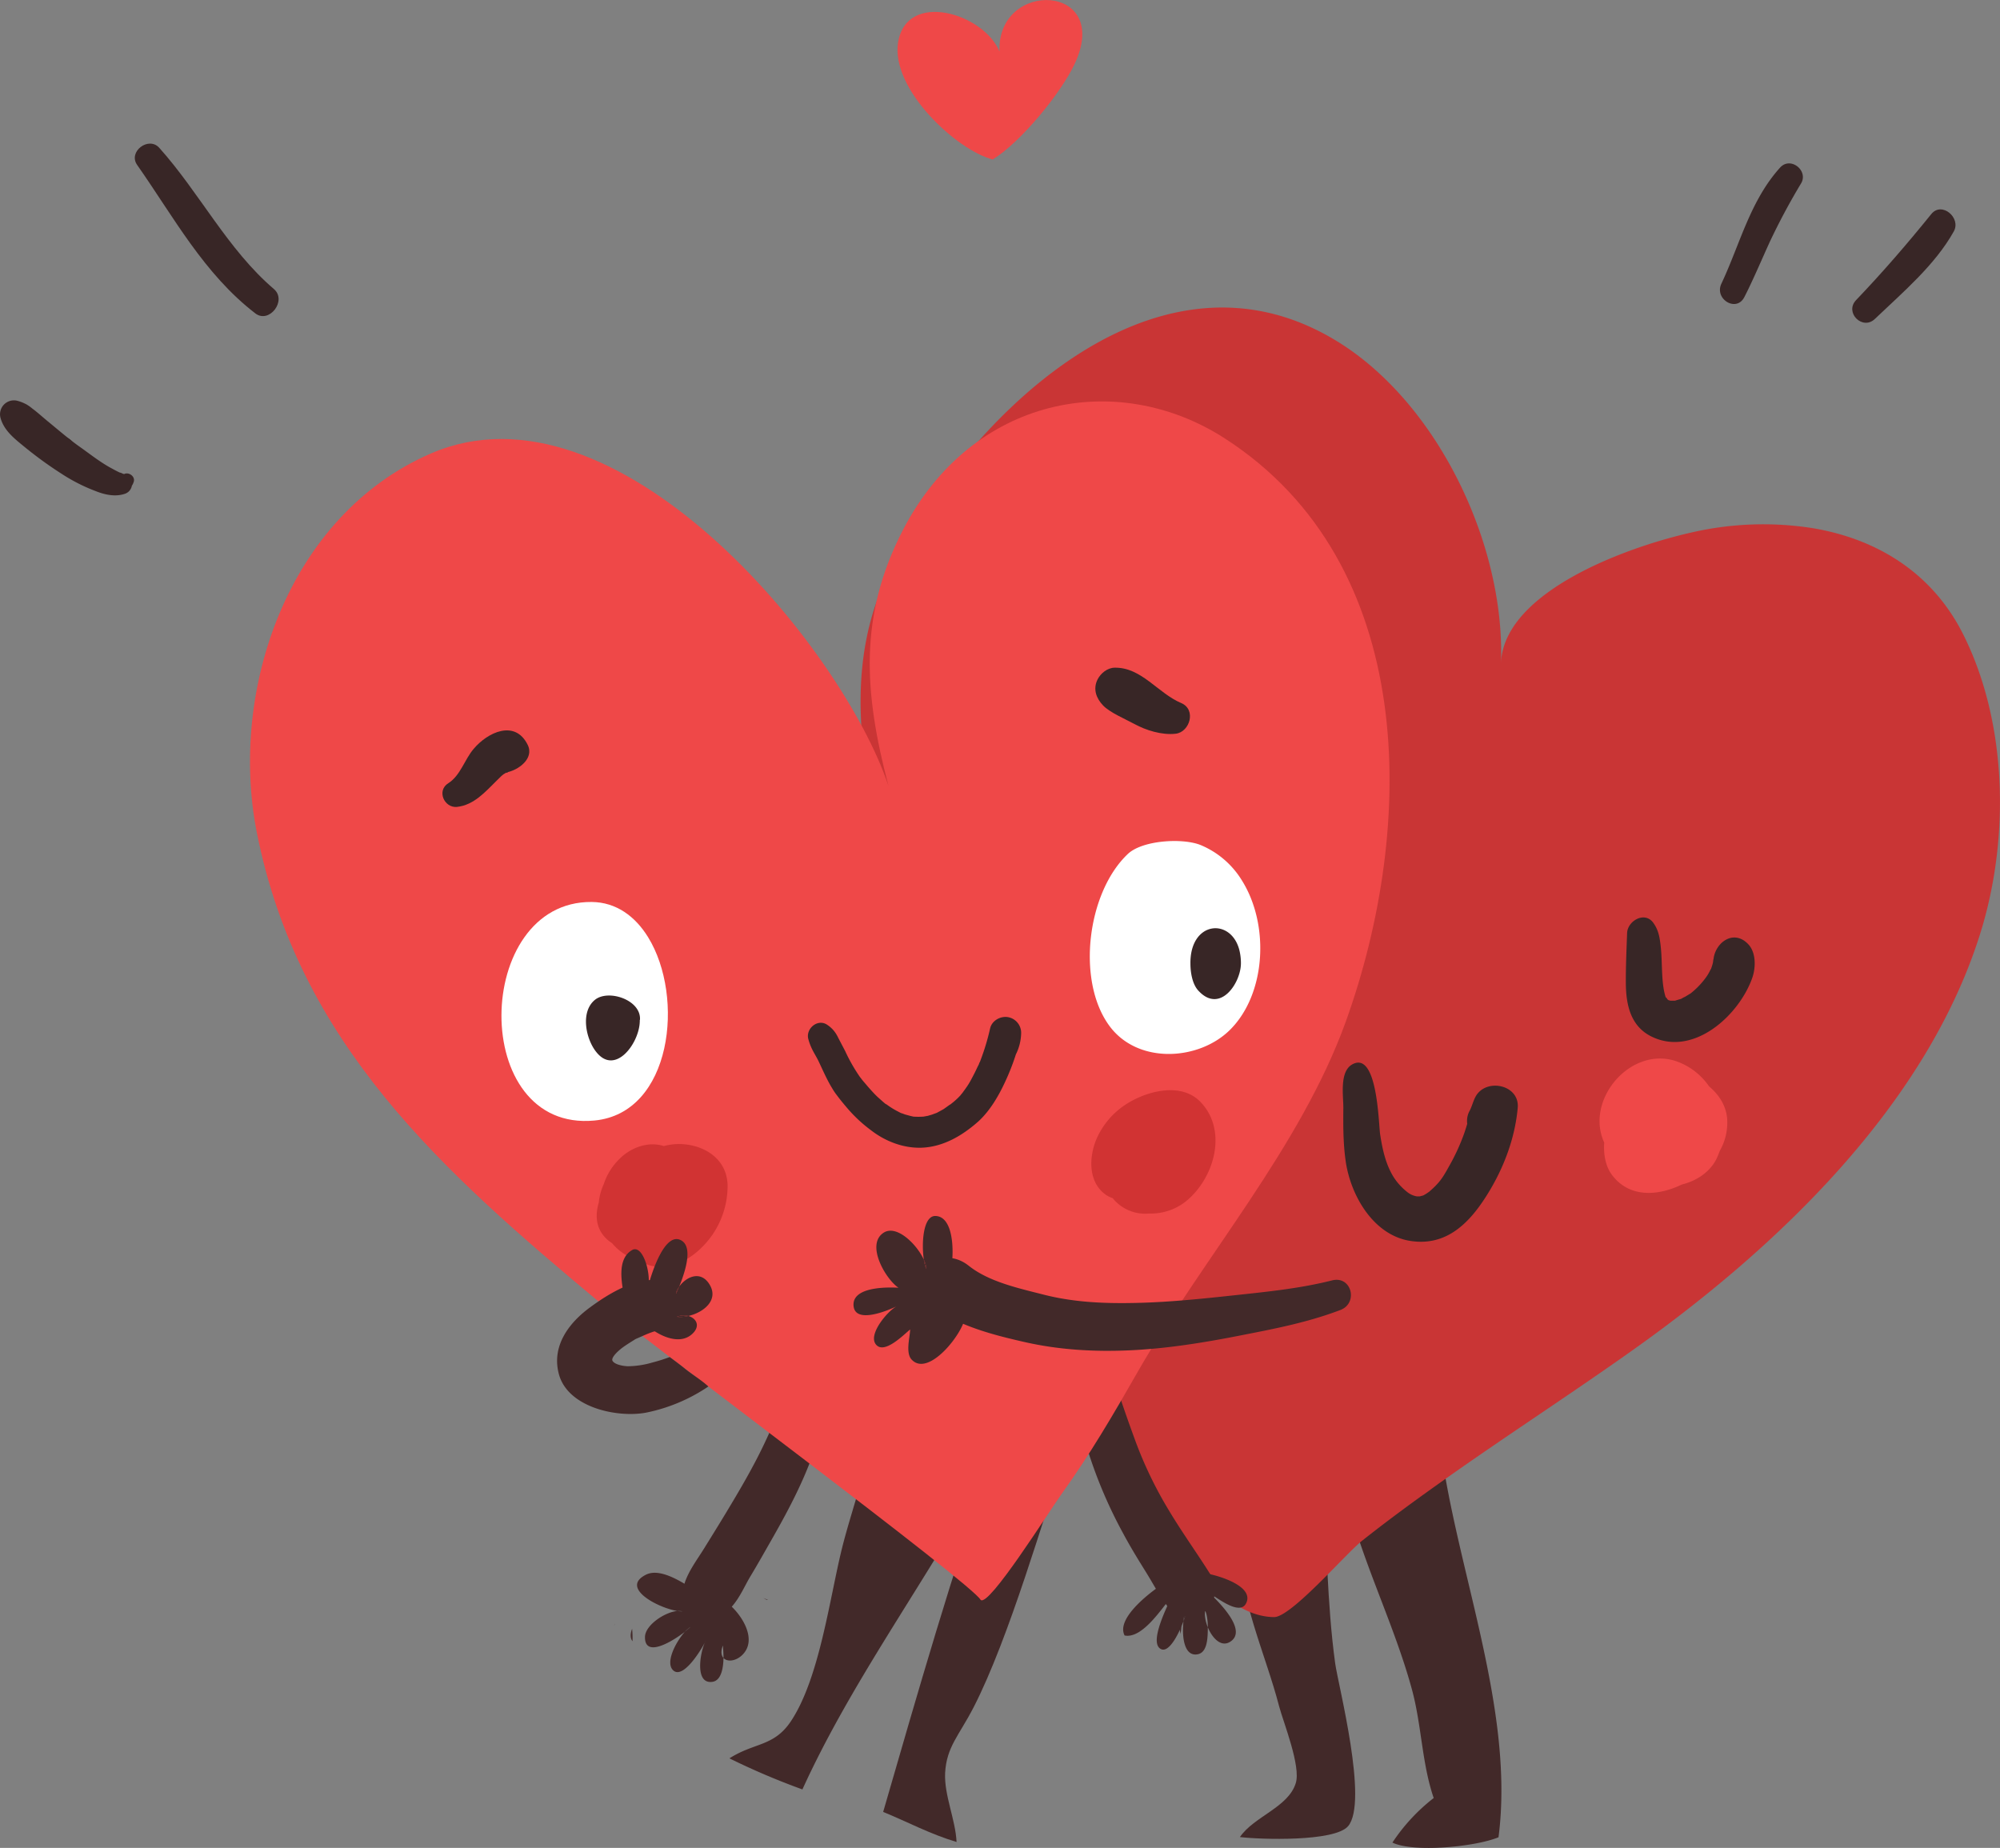 <svg xmlns="http://www.w3.org/2000/svg" width="978.3" height="903.9" viewBox="0 0 978.3 903.9">
  <rect x="0" y="0" width="978.3" height="903.9" fill="#808080" stroke="none"/>
  <title>love2_134712796</title>
  <g id="Layer_2" data-name="Layer 2">
    <g id="love2_134712796">
      <g>
        <g>
          <g>
            <path d="M396.1,637.8c0,5.1-1.7,10.5-2.9,15.4s-3.3,11.9-5.2,17.7a306.9,306.9,0,0,1-13.4,33.7c-5.7,12.3-12.6,24-19.6,35.6-3.5,5.8-7.1,11.6-10.7,17.4s-8.6,12.3-10,19h.1a12.2,12.2,0,0,0,1.1,9.3c4.1,7.4,13.4,8,19.5,2.9s8.6-12,12.1-17.8,7.5-12.9,11.2-19.4c7.5-13.2,14.7-26.9,19.7-41.3s8.6-25.9,11.3-39.4c2.2-11.3,4.7-27.7-3.8-36.9C402.2,630.5,396,633,396.1,637.8Z" fill="#422929"/>
            <path d="M375.1,782.6h.6l-2.3-.9Z" fill="#422929"/>
            <path d="M331.3,788a12.8,12.8,0,0,0,2.6.2A10.6,10.6,0,0,0,331.3,788Z" fill="#422929"/>
            <path d="M335,798.2l2.8-2.4A11.2,11.2,0,0,0,335,798.2Z" fill="#422929"/>
            <path d="M355.5,783.8l-16.6-6.7c-4.8-2.7-15.8-10.5-23-6.8-12.8,6.5,6.3,16.3,15.4,17.7a10.6,10.6,0,0,1,2.6.2,12.8,12.8,0,0,1-2.6-.2c-6.2.6-15.6,6.9-15.8,12.6-.3,10.5,13,2.6,19.5-2.4a11.2,11.2,0,0,1,2.8-2.4l-2.8,2.4c-4.5,5-10,15.6-5.4,19.1s12.6-8.9,15.2-13.9l.5-1a9.3,9.3,0,0,1-.5,1c-2.4,5.3-4.9,20.2,3.4,19.3,4.5-.4,5.6-6.5,5.7-11.7-1.1-1.2-1.4-3.2-.3-6.1.1,1.4.3,3.7.3,6.1,1.8,2,5.8,1.6,8.9-1.2C371,802.3,362.8,789.4,355.5,783.8Z" fill="#422929"/>
            <path d="M309.4,802.8a52.6,52.6,0,0,0-.2-6.1C308.1,799.6,308.4,801.6,309.4,802.8Z" fill="#422929"/>
            <path d="M300.9,794.2a3.1,3.1,0,0,0-.5,1A9.3,9.3,0,0,1,300.9,794.2Z" fill="#422929"/>
            <path d="M576.1,771.8l1.4.2A2.1,2.1,0,0,0,576.1,771.8Z" fill="#422929"/>
            <path d="M577.5,799.2c.5-3.4.6-6.6,0-8.1C576.7,793,576.7,796.1,577.5,799.2Z" fill="#422929"/>
            <path d="M646.6,723.8c-1.5,3.3-1.7,6.6-2.2,10l-38.1,19.1c-1.3,26.4,12.9,56.5,19.4,81.8,2,7.6,10.8,29.4,8.1,37.6-3.7,11.8-20.4,16.2-27.3,26.3,10,1.2,46.2,2.4,52.9-5.3,10.1-11.8-4.8-68.9-6.3-79.7C649,783.7,649.2,753.8,646.6,723.8Z" fill="#422929"/>
            <path d="M701.6,708.4l-44.5,17c6.9,34.1,24.4,67.2,33.6,101.2,4.7,17.4,4.8,36,10.6,52.9a91,91,0,0,0-20.2,21.8c10.4,5,40.5,2.1,51.9-2.6,8.3-64.3-22.4-134.9-29.2-198.2A35.6,35.6,0,0,0,701.6,708.4Z" fill="#422929"/>
            <path d="M427.4,688.4c0,21.9-10.3,47.7-15.6,69.2-6,24.3-11,63.7-25.1,84.6-8.3,12.2-17.7,10.1-29.9,17.9a350.9,350.9,0,0,0,35.7,15.2c23.1-50.8,57.5-97.8,84.8-146.5-.7.7-1.7,1.1-2.8,2.1Z" fill="#422929"/>
            <path d="M480.1,736.8a18.3,18.3,0,0,1-.8,2.5A4.1,4.1,0,0,0,480.1,736.8Z" fill="#422929"/>
            <path d="M432,886.3c12.2,5,23.1,10.9,35.9,14.7-.5-10.9-6.1-22.9-5.6-33.7.7-12.9,6.8-18.3,13.9-32.1,17.6-34.2,34.9-95.3,44-121.3l-34-3.1C465.9,768.6,449,827.6,432,886.3Z" fill="#422929"/>
            <path d="M887,258.4a155.6,155.6,0,0,0-47.7-.2c-29.4,4.3-103.6,27.4-105.1,66.2,2.2-58.9-32.2-130.3-83.6-159.5C562.1,114.4,471.7,206.6,435,279.7c-31.2,62.1-3.4,136,16,197.6,23.1,73.3,52.7,144.3,89.5,211.8,15.1,27.7,45,101.5,82.7,101.9,8.3.1,35-30.9,43-37.3,14-11.1,28.5-21.6,43.1-31.9,30.1-21.2,61-41.2,90.9-62.5,69.4-49.5,141.4-118.1,168-201.3,14.9-46.4,14.1-103.8-7.9-147.7C944.9,279.6,917.5,263.6,887,258.4Z" fill="#c93535"/>
            <path d="M572,739.2a197.1,197.1,0,0,1-17.4-36.5c-4.7-12.8-9-25.6-12.7-38.7s-5.9-24.8-11.3-35.8c-2.5-5.2-10.6-3.8-12.1,1.5s-1.2,10.9-.5,16.4c.9,7.1,1.7,14.2,3.1,21.1a375.6,375.6,0,0,0,11.3,43.2,225.8,225.8,0,0,0,16.9,39.5c3.4,6.4,7.2,12.6,11,18.7s6.1,10.7,9.7,15.6v.2h.1l1.9,2.6.2-.2c4.2,4,10,5.6,15.7,2.4s8.6-11.9,4.9-17.9C586.1,760.5,578.6,750.2,572,739.2Z" fill="#422929"/>
            <g>
              <path d="M658.7,409.2c-2.5,2.4-4.2,5.7-6.4,8.4A91.1,91.1,0,0,1,642,427.9a28.8,28.8,0,0,1-3.8,2.8l-.4.2-.8.3h-.9a2.4,2.4,0,0,1-1.3-.2c.3.1-1-.7-1.2-1l-.4-.3-.3-.5c-2.2-3.2-2.4-4.3-3.5-8s-1.7-6.5-2.4-9.7c-1.1-5.3-4.8-8.2-9.9-8.8l-2.4.4-2.7,1.6a13.5,13.5,0,0,0-2.4,2.8c-3.4,5.7,1.2,17.3,3.5,23.1,3.2,8.2,8.7,16.4,17.9,18.3s18-3.9,24.4-10.9c5.1-5.5,15.1-16,14-24.3C668.8,408.4,663,405,658.7,409.2Z" fill="#382626"/>
              <path d="M612,404.7l1.2-1Z" fill="#382626"/>
              <path d="M614.7,403.1h.3C614.3,403.1,614.4,403.2,614.7,403.1Z" fill="#382626"/>
            </g>
            <path d="M599.2,214.5c-53-34.2-123.7-20.4-157.4,44.5-22,42.3-19.1,80.2-7.2,125.4-23.1-68.8-133.3-201.7-223.8-162.6-70.1,30.4-98.9,116.1-85.2,185.3C146,510.3,216,572.7,294.3,637.9c22.6,18.8,181,136.6,185.4,144.7,4,3.6,33.1-42.8,39.7-52,13.8-19.2,25.2-38.7,36.9-59.2,32.4-56.6,79.8-110.2,102-171.7C692.9,403.5,693.6,275.5,599.2,214.5Z" fill="#ef4848"/>
            <path d="M289.4,441.2c-58.1-.5-60,112.8,1.4,106.9,37.9-3.6,44.3-60.4,26.2-89.7C310.7,448.2,301.4,441.3,289.4,441.2Z" fill="#fff"/>
            <path d="M587.4,413.4c-8.7-3.6-28.5-2.5-35.7,4.3-19.8,18.7-25.2,61.4-9.4,83.6,13.7,19.4,43.8,17.7,59.2,2.6,17.7-17.4,19.7-51.3,6-73.2A43,43,0,0,0,587.4,413.4Z" fill="#fff"/>
            <path d="M582.3,471.4c0,4.2.9,10,3.9,13.2,10.6,11.5,20.8-3.8,20.8-13.4a26.5,26.5,0,0,0-.8-6.6C602,448.7,582,450.6,582.3,471.4Z" fill="#382626"/>
            <path d="M312.8,500.2c.1-.3.1-.6.2-.9a.7.7,0,0,0-.1-.5A7.1,7.1,0,0,1,312.8,500.2Z" fill="#382626"/>
            <path d="M291.1,489c-7.3,5.8-4.6,19.1.5,25.5,9,11.5,20.4-3.2,21.3-13.9,0-.4.1-.9.1-1.3s-.1.6-.2.9a7.1,7.1,0,0,0,.1-1.4.7.7,0,0,1,.1.5C314.2,489.3,297.8,483.7,291.1,489Z" fill="#382626"/>
            <path d="M580.5,786.6a18.3,18.3,0,0,0-1.6,6.4A27,27,0,0,0,580.5,786.6Z" fill="#422929"/>
            <path d="M231.7,366.3c-4.4,5.1-6.5,13.1-12.4,16.8s-1.9,12.2,4.2,11.6c8.4-.9,13.9-7.4,19.6-13,1.3-1.2,1.7-1.8,3.1-2.9l1.8-1.1c-1.5.9,2-.3-.2.1,5.6-1,13.7-6.7,10.3-13.5C251.9,351.8,238.5,358.2,231.7,366.3Z" fill="#382626"/>
            <path d="M586.4,769.1l.7.3-18.3,5.4c-5.7,3.7-23.1,16.7-18.7,25.2,8.6,1.7,17.9-12.9,22.8-18.7-1.4,3.6-11.4,22.5-4.9,25.4,3.8,1.7,8.4-7,10.9-13.7a18.3,18.3,0,0,1,1.6-6.4,27,27,0,0,1-1.6,6.4c-.8,6.9.1,16.3,5.8,16.3s6.1-7.1,6.1-13.3c-1.2-3-1.7-6.1-1.3-8.1.8,1.5,1.3,4.6,1.3,8.1,2.2,5.3,6.6,10.1,11.2,6.9,8.2-5.6-6-19.4-9.8-23.1,3,1.5,14.4,10.9,17.4,4.3C613.8,775.2,593.2,769.6,586.4,769.1Z" fill="#422929"/>
            <path d="M577.8,343.9c-11.4-4.8-19.4-17.5-32.5-17.3-3.6,0-7,2.8-8.5,5.9-2.2,4.6-.6,9,2.7,12.5s10.5,6.5,15.7,9.3,13,5.4,19.9,4.6S585.3,347.1,577.8,343.9Z" fill="#382626"/>
            <path d="M838.1,470.1c.1-2.4-.1.1-.2.7a27.6,27.6,0,0,1-.8,2.7c-.1.1-.1.2-.1.4a2.1,2.1,0,0,0-.5.8,25.4,25.4,0,0,1-1.6,2.8,39.4,39.4,0,0,1-7.9,8.4l-2.8,1.7a17.4,17.4,0,0,0-1.9,1l-2.4.7-.6.2h-2.2l-1-.3-.6-.5c0-.2-.8-1.4-.6-.5-2.5-7.3-1.6-17.1-2.6-25.6-.5-4.4-1.1-7.9-3.8-11.5-4.3-5.4-12.4-.5-12.6,5.3-.3,8.4-.7,17.1-.6,25.5.2,10.4,2.7,20.5,12.9,25.3,20.5,9.7,42.7-10.8,49-29.1,1.7-5,1.8-12.4-2.2-16.4C847.7,454.2,838.4,461.5,838.1,470.1Z" fill="#382626"/>
            <path d="M721.9,536.2c-1.3,2.3-1.8,4.8-3,7.1a10.2,10.2,0,0,0-1.2,6.4c-.5,1.7-1,3.3-1.6,5a101.3,101.3,0,0,1-7.3,15.8c-3.2,5.8-4.7,8.1-9.8,12.5h0l-1.5,1-1.4.8H696l-1.5.4H693a10.4,10.4,0,0,1-5-2.4,29.4,29.4,0,0,1-6.6-7.5c-3.7-6.2-5.2-13.3-6.3-20.4-.8-5.3-1.3-41.6-13.9-34.1-6,3.7-4.1,15.1-4.1,21.1-.1,8.9-.1,17.7,1.2,26.5,2.5,16.5,13.5,35.8,31.6,38.6s29.3-9.4,37.6-22.7,13.6-27.9,14.9-42.5C743.3,530.6,727.1,527.2,721.9,536.2Z" fill="#382626"/>
            <path d="M331.9,559.6a29.7,29.7,0,0,0-7.2,1c-7.4-2.4-16.1.5-22,6.6a30.5,30.5,0,0,0-7.4,12.1,27.3,27.3,0,0,0-2.4,8.9c-1.7,5.7-1.5,11.6,2.4,16.3a16.8,16.8,0,0,0,4.1,3.6,26.3,26.3,0,0,0,12.4,8.3A26.2,26.2,0,0,0,318,619c10.7,2.9,20.9-3.6,27.6-11.3a42.2,42.2,0,0,0,10.3-28.1C355.5,566.4,343.8,559.6,331.9,559.6Z" fill="#d13333"/>
            <path d="M549.7,540.9a38.5,38.5,0,0,0-13.2,15.9c-3.9,8.9-4.4,21.4,4.4,27.6a13.5,13.5,0,0,0,3.4,1.7,20.3,20.3,0,0,0,17.6,7.5h1.7a27.5,27.5,0,0,0,16.9-6.3c13.6-11.4,20-34.2,6.9-48.1C577.6,528.7,559.6,534,549.7,540.9Z" fill="#d13333"/>
            <path d="M836,531.4a32.6,32.6,0,0,0-15.5-12.1c-22.5-8.2-45.5,18.5-35.8,39.6-.4,5.6.6,11.3,3.5,15.4,8.5,11.8,22.7,10.8,34.5,5.1,7.3-1.8,13.9-6.2,17.1-12.9.5-1.2,1-2.3,1.4-3.5a27.9,27.9,0,0,0,3.7-13.5C845.1,541.9,841.3,535.9,836,531.4Z" fill="#ef4848"/>
            <path d="M651.6,626.3c-15.4,3.9-31.2,5.5-47,7.2s-31.8,3.4-47.9,3.8-31.1-.2-46.1-4c-12.5-3.2-26.9-6.3-36.8-14.2-5.7-4.5-13.3-5.6-18.9,0s-5.1,15.9,1.5,20.4a12.6,12.6,0,0,0,4.4,2.8c12,7.3,26.5,11,40.1,14.1,17,3.9,34.4,4.9,51.9,4.1s35.2-3.6,52.6-7,33.9-6.5,50.2-12.7C664.5,637.5,661.2,623.9,651.6,626.3Z" fill="#422929"/>
            <path d="M327.6,663.8a85.7,85.7,0,0,1-8.6,2.7,44.1,44.1,0,0,1-12,1.8c-2.1-.1-6-.7-7.3-2.5s3.7-5.9,5.6-7.2,3.2-2.1,4.8-3.1l.6-.4.4-.2,3-1.3a52.5,52.5,0,0,1,5.5-2.2l1.8-.5a10.8,10.8,0,0,0,2.9-.9c4.9-2.6,8.4-6.6,7.9-12.6a12.5,12.5,0,0,0-10-11c-11-1.9-24.9,6.7-33.3,12.9-10.8,7.8-19.4,19.4-15.4,33.3,4.7,16,28.5,21,42.5,18.4a83.9,83.9,0,0,0,30.5-12.8c-3.6-3.3-7.6-5.6-11.8-9C332.6,667.5,330.3,665.8,327.6,663.8Z" fill="#422929"/>
            <path d="M453.1,620.7a10.8,10.8,0,0,0-1.2-4.5A16.8,16.8,0,0,0,453.1,620.7Z" fill="#422929"/>
            <path d="M468.8,638l-4.5-13.6c2.4-6.1,3.6-29.3-6.7-29.6-6.1-.2-6.9,13.5-5.7,21.4a10.8,10.8,0,0,1,1.2,4.5,16.8,16.8,0,0,1-1.2-4.5c-3.3-7.4-13.3-17.4-19.7-13.2-8.9,5.8,1.1,22.8,7.3,26.9-4.9-.3-22.5-.7-22,8.6s16.5,2.7,21,.5l.4-.2-.4.2c-4.4,2.4-14.1,13.8-10,18.7s13.5-4.8,16.7-7.4c-.1,3.8-2.3,11.2.6,14.6,8.3,9.3,25.6-13.1,26.2-20.7C470.1,645.4,470,636.1,468.8,638Z" fill="#422929"/>
            <path d="M438.5,639l.4-.2Z" fill="#422929"/>
            <path d="M317.1,629.1c0,.2-.1.3-.1.5A4.3,4.3,0,0,1,317.1,629.1Z" fill="#422929"/>
            <path d="M332.2,629.4a10.3,10.3,0,0,0-1.8,4C330.9,632.5,331.5,631,332.2,629.4Z" fill="#422929"/>
            <path d="M331.1,644.1a15.6,15.6,0,0,0,5.6-.4A9.1,9.1,0,0,0,331.1,644.1Z" fill="#422929"/>
            <path d="M332.2,629.4c-.7,1.6-1.3,3.1-1.8,4a10.3,10.3,0,0,1,1.8-4c2.9-7.1,6.8-19,1.3-22.5-8.2-5.2-14.9,16.2-16.4,22.2a4.3,4.3,0,0,0-.1.5,4.3,4.3,0,0,1,.1-.5c1.3-6.2-2.5-20-7.6-17.8-9.8,5.2-3.9,22.1-2.7,30.5,1.3.5.6-.4,1.2-.8l8.7,10.6a18.8,18.8,0,0,1-.2-3.3c5,4.6,15.6,10.2,22.1,4.2,4.2-3.9,2-7.7-1.9-8.8a15.6,15.6,0,0,1-5.6.4,9.1,9.1,0,0,1,5.6-.4c7.2-1.6,14.8-7.5,10.6-15S335.8,624.3,332.2,629.4Z" fill="#422929"/>
            <path d="M493.8,497.7c-3.9-1.1-8.6,1.3-9.5,5.4a112.5,112.5,0,0,1-4,13.7l-1,2.7a1.8,1.8,0,0,0-.4.9l-.8,1.6c-1,2.2-2.2,4.5-3.4,6.7s-2.4,3.8-3.8,5.7c0,.1-.2.3-.4.5l-.8,1a34,34,0,0,1-3.4,3.2l-1.5,1.2h-.1l-.3.2-2.8,2-2.9,1.6-.6.3-1.4.5c-.9.4-1.9.6-2.8.9l-2.2.4a40.1,40.1,0,0,1-4.9,0l-1.3-.3-2.6-.7c-.4-.1-2.1-.8-2.1-.7l-2.3-1.2a38.4,38.4,0,0,1-5-3.2h-.2l-1.2-1-2.8-2.5c-1.7-1.6-3.2-3.3-4.7-5l-2.3-2.7c-.2-.2-1.2-1.5-.6-.7l-.8-1.1c-.1,0-.1-.1-.2-.2a84.7,84.7,0,0,1-7.3-12.8l-3.4-6.5a17.4,17.4,0,0,0-1.5-2.6,14.5,14.5,0,0,0-4-3.8c-4.6-3-10.5,2-9.1,7.1s3.4,7.4,5.1,11,3.6,7.9,5.7,11.6l1.5,2.5.8,1.2.9,1.2c1.8,2.4,3.7,4.7,5.7,7a70.1,70.1,0,0,0,11,10.1c7,5.4,15.8,8.8,24.7,8.5,10.6-.4,19.9-5.9,27.7-12.8,5.7-5.2,9.9-12.4,13.1-19.3a111.1,111.1,0,0,0,5.3-13.5,24.4,24.4,0,0,0,2.6-10.6A7.8,7.8,0,0,0,493.8,497.7Z" fill="#382626"/>
          </g>
          <path d="M488.9,25.2c-7.7-18.7-45.4-30.1-49.6-4.5-3.7,22.9,28.8,52.9,46.3,57.3,13.9-8.6,33.3-32.4,40-46.6C544.4-8.3,487.5-10.3,488.9,25.2Z" fill="#ef4848"/>
        </g>
        <path d="M134,141.4c-22.7-19.4-36.3-47-56.1-69.1-5.2-5.8-15.4,1.9-10.8,8.4,17.9,25.5,32.6,53.2,57.8,72.6C131.7,158.5,140.5,147,134,141.4Z" fill="#382626"/>
        <path d="M29.8,213.5c-9.6,0-9.6,14.9,0,14.9S39.3,213.5,29.8,213.5Z" fill="#382626"/>
        <path d="M60.7,231.9c-.9-.3-1.7-.5-.5-.3-.3,0-1.8-.6-1.5-.4-1.8-.8-3.5-1.8-5.2-2.7-5.1-2.9-9.9-6.7-14.7-10.1s-9.7-7.6-14.8-11.8c-2.6-2.1-5.1-4.4-7.7-6.4L16,200a21.6,21.6,0,0,0-2.9-2.1A20,20,0,0,0,8.3,196a6.8,6.8,0,0,0-8.1,8.2c1.6,6.3,6.9,10.4,11.8,14.4a189.8,189.8,0,0,0,17.9,13A86,86,0,0,0,47,240.3c4.3,1.7,9.3,2.8,13.9,1.3a5.1,5.1,0,0,0,3.6-4,6.6,6.6,0,0,0,.9-1.9C66.3,233.1,63,230.7,60.7,231.9Z" fill="#382626"/>
        <path d="M870.8,81.9c-14.7,16.2-19.7,37.6-28.8,56.9-3.5,7.5,7.3,14.1,11.2,6.6s8.3-17.9,12.4-26.9A318.3,318.3,0,0,1,881,89.7C884.7,83.5,875.9,76.4,870.8,81.9Z" fill="#382626"/>
        <path d="M944.7,104.7c-11.8,14.6-23.8,28.5-36.8,42.1-5.8,6.1,3.2,15,9.2,9.2,13.6-13,29.3-26.2,38.6-42.8C959.4,106.5,949.8,98.4,944.7,104.7Z" fill="#382626"/>
      </g>
    </g>
  </g>
</svg>
